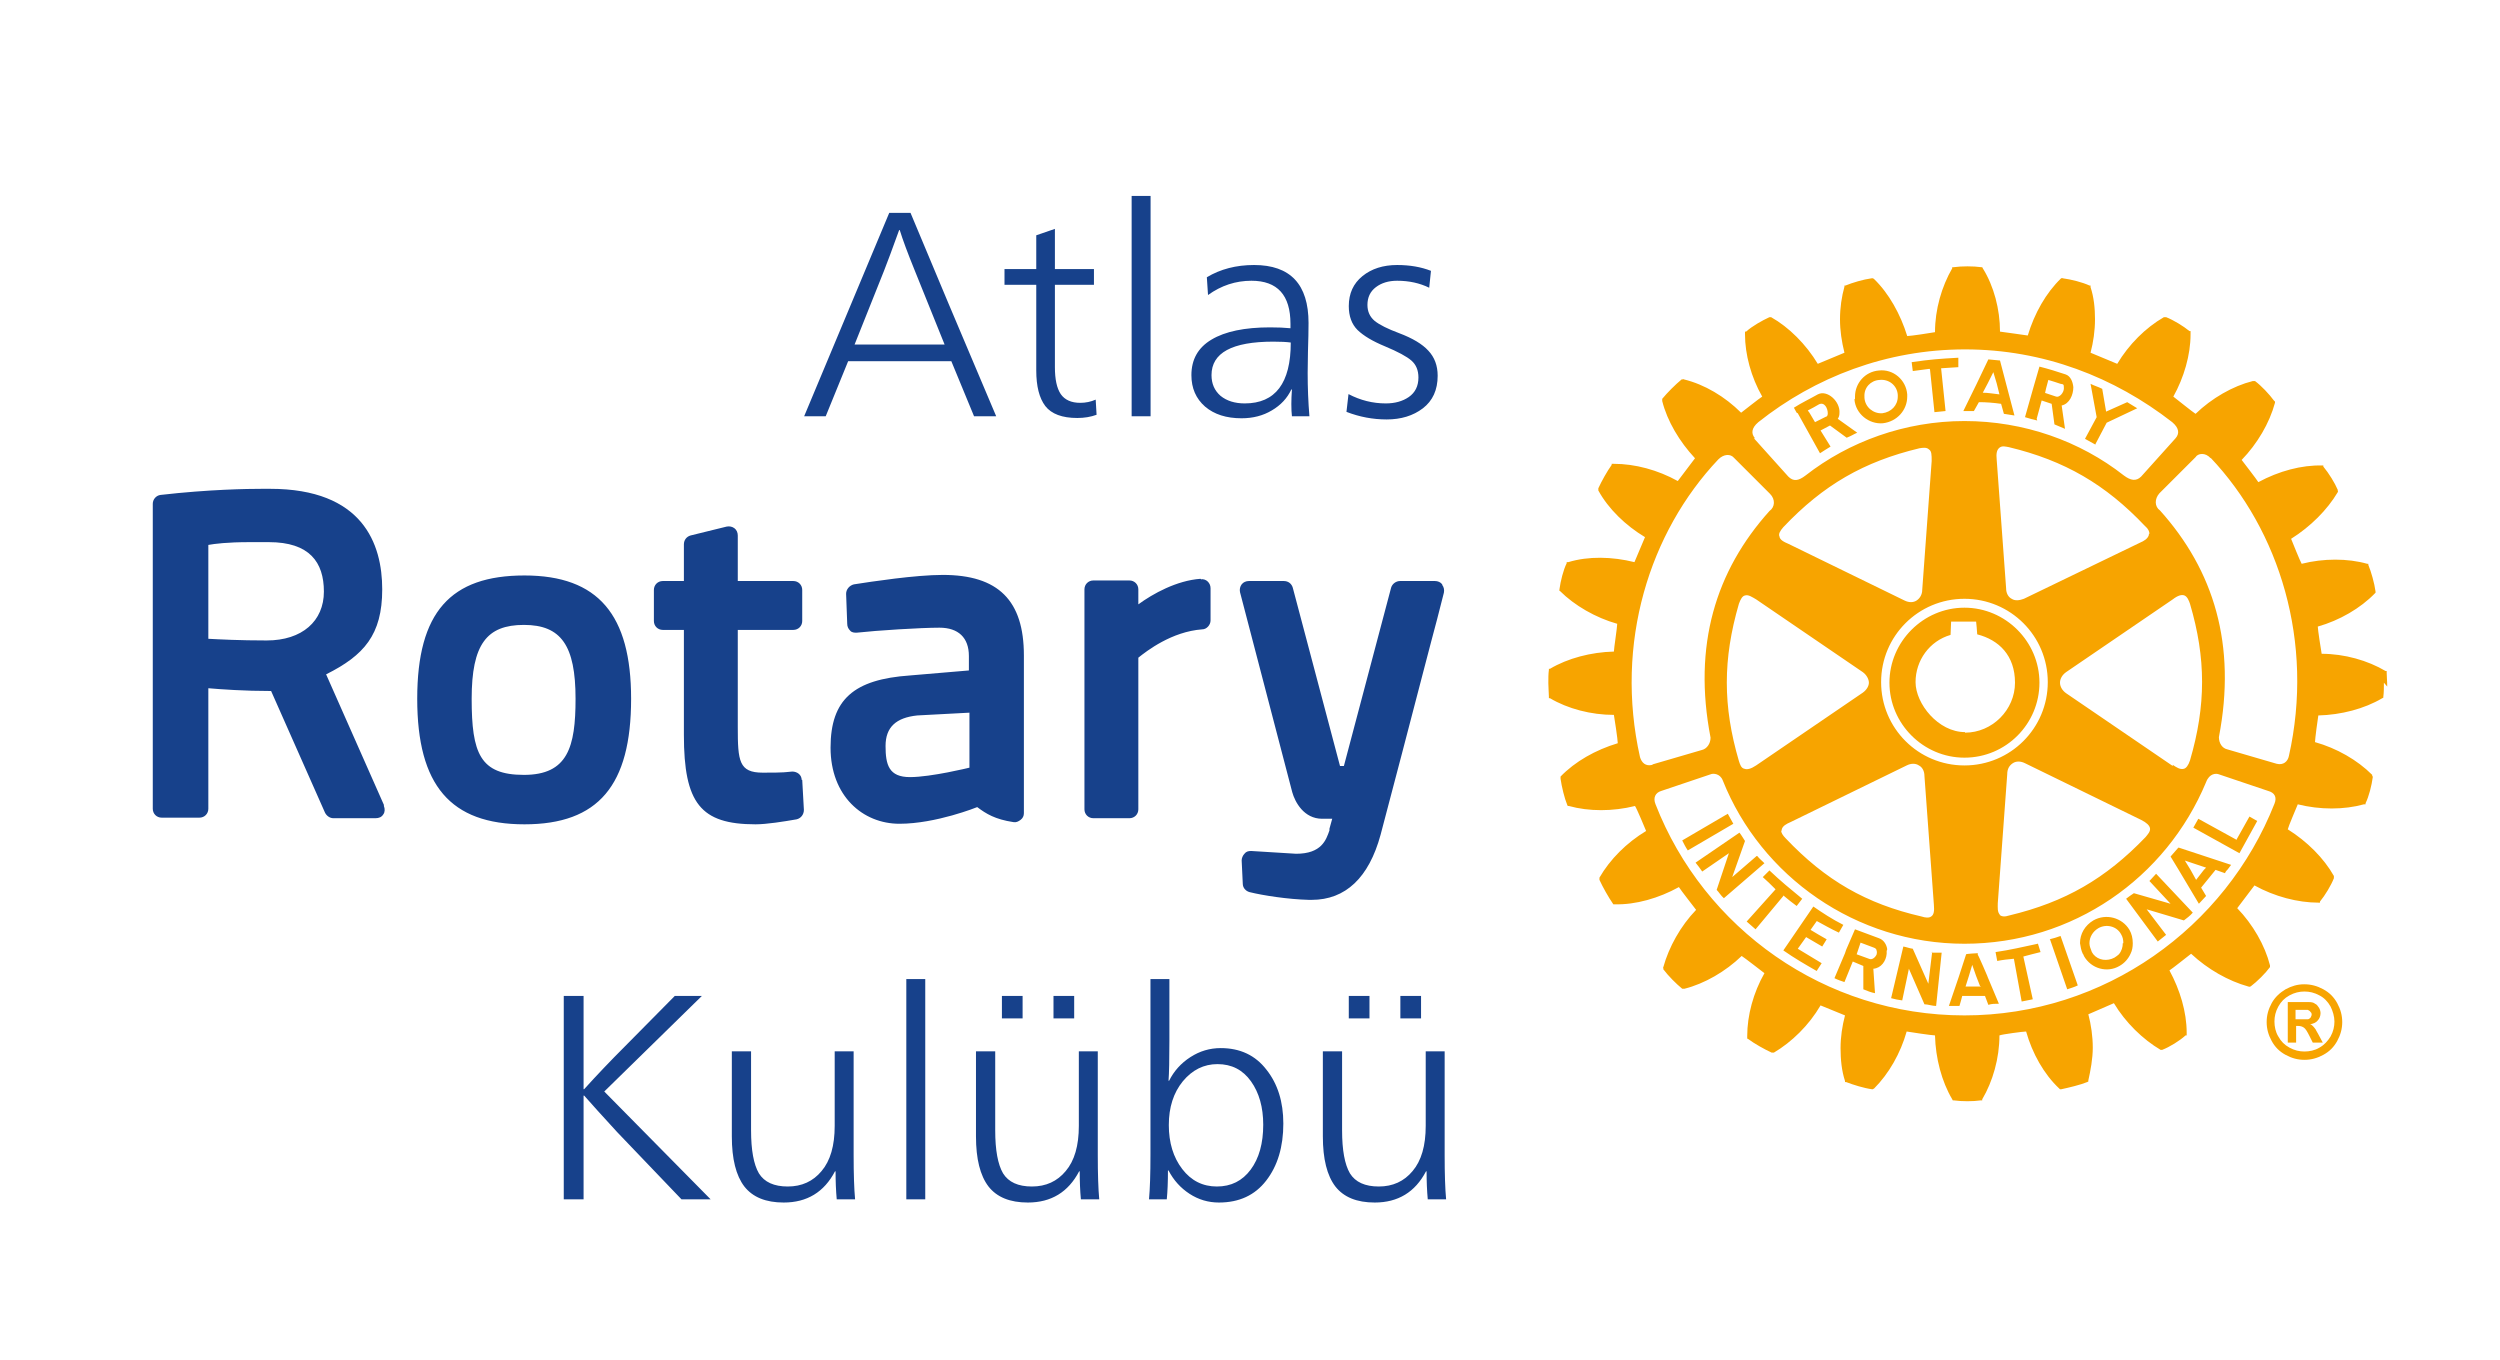 <svg width="1184" height="644" viewBox="0 0 1184 644" fill="none" xmlns="http://www.w3.org/2000/svg">
<mask id="mask0_230_2" style="mask-type:luminance" maskUnits="userSpaceOnUse" x="55" y="91" width="1104" height="451">
<path d="M1158.48 91.812H55.517V541.402H1158.48V91.812Z" fill="white"/>
</mask>
<g mask="url(#mask0_230_2)">
<mask id="mask1_230_2" style="mask-type:luminance" maskUnits="userSpaceOnUse" x="55" y="99" width="1093" height="448">
<path d="M1147.43 99.704H55.517V546.4H1147.43V99.704Z" fill="white"/>
</mask>
<g mask="url(#mask1_230_2)">
<mask id="mask2_230_2" style="mask-type:luminance" maskUnits="userSpaceOnUse" x="55" y="99" width="1093" height="448">
<path d="M1147.43 99.704H55.517V546.4H1147.43V99.704Z" fill="white"/>
</mask>
<g mask="url(#mask2_230_2)">
<mask id="mask3_230_2" style="mask-type:luminance" maskUnits="userSpaceOnUse" x="55" y="99" width="1093" height="448">
<path d="M1147.43 99.704H55.517V546.4H1147.43V99.704Z" fill="white"/>
</mask>
<g mask="url(#mask3_230_2)">
<path d="M379.932 369.353L380.722 383.559C380.722 385.663 379.406 387.505 377.301 388.031C371.25 389.083 363.093 390.399 357.831 390.399C331.783 390.399 323.89 380.402 323.89 348.044V298.323H313.891C311.523 298.323 309.682 296.482 309.682 294.114V279.382C309.682 277.015 311.523 275.173 313.891 275.173H323.89V257.81C323.89 255.706 325.205 254.127 327.047 253.601L344.149 249.392C345.465 249.129 346.78 249.392 347.833 250.181C348.885 250.97 349.411 252.286 349.411 253.601V275.173H375.723C378.091 275.173 379.932 277.015 379.932 279.382V294.114C379.932 296.482 378.091 298.323 375.723 298.323H349.411V344.361C349.411 360.408 349.938 365.933 361.251 365.933C372.565 365.933 371.776 365.67 375.196 365.407C377.564 365.407 379.669 366.985 379.669 369.353M298.894 330.944C298.894 371.984 283.371 390.399 248.377 390.399C213.383 390.399 197.596 371.984 197.596 330.944C197.596 289.905 213.383 272.542 248.377 272.542C283.371 272.542 298.894 291.221 298.894 330.944ZM272.583 330.944C272.583 305.689 265.742 295.956 248.114 295.956C230.485 295.956 223.381 305.163 223.381 330.944C223.381 356.725 227.328 366.985 248.114 366.985C268.899 366.985 272.583 353.832 272.583 330.944ZM683.036 276.752C682.247 275.699 680.931 275.173 679.616 275.173H663.04C661.198 275.173 659.356 276.488 658.83 278.33L636.466 362.776H634.624L612.259 278.33C611.733 276.488 610.155 275.173 608.05 275.173H591.474C590.158 275.173 588.843 275.699 588.053 276.752C587.264 277.804 587.001 279.119 587.264 280.435L611.996 375.14C613.312 379.876 617.522 387.768 626.204 387.768H630.94C630.414 389.346 630.151 390.925 629.625 392.503V393.292C628.046 397.765 625.941 404.341 613.838 404.341L592.526 403.026C591.211 403.026 590.158 403.289 589.369 404.341C588.579 405.131 588.053 406.446 588.053 407.498L588.579 418.547C588.579 420.389 589.895 421.967 591.737 422.493C598.051 424.072 609.891 425.913 619.89 426.176C620.416 426.176 620.679 426.176 621.205 426.176C637.255 426.176 648.306 415.654 653.831 395.397C660.146 371.457 668.302 340.415 674.091 318.054C676.722 307.794 679.09 299.113 680.668 293.062L683.826 280.698C684.089 279.382 683.826 278.067 683.036 277.015M181.81 381.717C182.336 383.033 182.336 384.611 181.547 385.663C180.757 386.979 179.442 387.505 177.863 387.505H157.867C156.288 387.505 154.709 386.453 153.92 384.874L128.398 327.261C115.769 327.261 104.718 326.472 98.667 325.946V383.033C98.667 385.4 96.825 387.242 94.457 387.242H76.565C74.197 387.242 72.356 385.4 72.356 383.033V238.606C72.356 236.502 73.934 234.66 76.039 234.397C98.93 231.766 117.347 231.503 124.188 231.503C131.029 231.503 127.872 231.503 127.872 231.503C171.811 231.503 181.02 257.547 181.02 279.119C181.02 300.691 172.338 310.425 154.446 319.369L181.81 381.191V381.717ZM127.609 256.758H118.137C107.612 256.758 101.561 257.547 98.667 258.073V302.533C103.666 302.796 113.401 303.322 126.293 303.322C143.132 303.322 153.394 294.114 153.394 280.171C153.394 266.229 146.553 256.758 127.346 256.758M484.914 310.425V385.137C484.914 386.452 484.387 387.505 483.335 388.294C482.283 389.083 481.23 389.609 479.915 389.346C471.232 388.031 467.022 385.4 462.812 382.243C462.812 382.243 443.342 390.136 425.977 390.136C408.611 390.136 393.351 376.982 393.351 354.095C393.351 331.207 404.402 321.737 430.976 319.895L458.866 317.528V310.688C458.866 302.006 453.867 297.271 444.921 297.271C435.975 297.271 415.189 298.587 405.717 299.639C404.665 299.639 403.349 299.639 402.56 298.587C401.771 297.797 401.244 296.745 401.244 295.43L400.718 281.224C400.718 279.119 402.297 277.278 404.402 276.752C412.821 275.436 433.607 272.279 446.499 272.279C472.811 272.279 484.914 284.381 484.914 310.425ZM434.396 338.837C424.398 339.889 419.399 344.361 419.399 353.305C419.399 362.25 420.978 368.037 430.976 368.037C440.974 368.037 459.129 363.565 459.129 363.565V337.521L434.396 338.837ZM568.583 274.121C557.269 274.91 545.955 281.224 539.115 286.222V279.119C539.115 276.752 537.273 274.91 534.905 274.91H517.803C515.435 274.91 513.593 276.752 513.593 279.119V383.296C513.593 385.663 515.435 387.505 517.803 387.505H534.905C537.273 387.505 539.115 385.663 539.115 383.296V311.477C543.061 308.32 554.901 299.113 569.372 298.06C571.477 298.06 573.319 295.956 573.319 293.851V278.593C573.319 277.278 572.793 276.225 572.003 275.436C571.214 274.647 569.899 274.121 568.846 274.384" fill="#17418B"/>
<path d="M844.587 424.335L831.431 440.119L827.222 436.436L840.903 421.178C838.799 419.073 836.957 417.232 834.852 415.39L838.009 412.234C843.271 417.232 847.744 420.915 853.533 425.65L850.902 429.07C848.797 427.492 846.692 425.913 844.587 424.072M818.276 385.4L796.701 398.028C797.49 399.606 798.279 401.185 799.332 402.763L820.907 390.135C819.855 388.294 819.328 387.242 818.276 385.4ZM831.958 405.394L820.381 415.39L826.432 398.291C825.38 396.712 824.854 395.66 823.801 394.345L803.015 408.551C804.068 409.866 805.12 411.181 806.173 412.76L818.802 404.078L813.014 421.441C814.066 422.493 815.119 424.335 816.434 425.387L835.641 408.814C834.589 407.761 833.273 406.709 832.221 405.394M860.374 436.173C863.794 438.015 866.951 439.856 870.898 441.698L873.003 438.015C867.741 435.384 863.005 432.227 858.795 429.333L844.587 450.116C849.849 453.799 854.848 456.693 860.374 459.85L862.742 456.167L851.428 449.327L855.375 443.802L863.005 448.274L865.11 444.854C862.742 443.539 860.111 441.961 857.479 440.382L860.637 435.91L860.374 436.173ZM930.361 358.83C910.891 358.83 894.841 342.783 894.841 323.315C894.841 303.848 910.891 287.801 930.361 287.801C949.831 287.801 965.881 303.848 965.881 323.315C965.881 342.783 950.095 358.83 930.361 358.83ZM930.624 346.992C943.517 346.992 954.304 336.206 954.304 323.315C954.304 310.425 946.674 303.059 936.413 300.428C936.413 299.376 935.887 294.377 935.887 294.377H924.047C924.047 294.377 923.783 299.639 923.783 300.691C913.785 303.585 907.207 312.792 907.207 323.052C907.207 333.312 917.995 346.729 930.624 346.729M878.528 188.885V187.833C878.528 181.519 883.264 175.995 889.842 175.469C896.683 174.68 902.735 179.941 903.261 186.781V187.833C903.261 194.147 898.525 199.671 891.684 200.461C885.106 200.987 878.791 195.988 878.265 189.149M883.001 188.359C883.264 192.832 887.211 195.988 891.421 195.725C895.631 195.199 898.788 192.042 898.788 187.833C898.788 187.833 898.788 187.307 898.788 187.044C898.525 182.572 894.578 179.415 890.105 179.941C885.895 180.204 882.738 183.624 883.001 187.833V188.622V188.359ZM934.834 194.673C932.729 194.673 931.677 194.673 929.835 194.673L936.15 181.783L941.675 170.207L947.2 170.734L950.095 181.783L954.041 196.778C952.199 196.515 950.621 196.251 949.042 195.988L947.727 191.253C944.043 190.727 940.623 190.464 937.202 190.464L934.834 194.673ZM939.044 185.992C941.675 185.992 944.306 186.518 946.937 186.781L945.622 181.519L944.043 176.258L941.412 181.519L939.044 185.992ZM914.048 174.943L916.153 195.199L921.415 194.673L919.311 174.417L927.467 173.89V169.418C918.258 169.944 914.311 170.207 905.366 171.523L905.892 175.732L913.785 174.68L914.048 174.943ZM915.101 450.642L913.259 465.9L905.892 449.327C904.05 449.064 902.998 448.537 901.419 448.274L895.631 472.74C897.472 473.266 899.051 473.529 900.893 473.792L904.05 458.797L911.417 475.634C912.996 475.634 915.101 476.423 916.943 476.423L919.574 451.168C918.258 451.168 916.416 451.168 914.838 451.168M1059.29 397.765L1041.13 387.768L1038.76 391.977L1060.6 404.078L1069.02 388.82L1065.34 386.716L1059.29 397.501V397.765ZM1031.92 401.448L1056.65 409.603C1056.13 410.392 1055.6 410.918 1055.08 411.707C1054.55 412.234 1054.02 412.76 1053.76 413.549L1049.29 411.97L1042.45 420.389L1044.81 424.335C1043.76 425.387 1042.71 426.702 1041.39 428.018L1031.66 411.707L1027.98 405.657L1031.66 401.448H1031.92ZM1034.55 407.235L1037.45 411.97L1040.08 416.706L1043.76 411.97L1044.81 410.918L1034.55 407.498V407.235ZM1008.51 440.382C1009.56 442.224 1010.08 444.328 1010.08 446.696C1010.08 448.537 1009.82 450.116 1009.03 451.694C1007.98 454.062 1006.14 456.167 1003.77 457.482C997.981 460.902 990.351 458.797 986.93 452.747C986.93 452.484 986.667 451.957 986.404 451.694C985.615 450.116 985.351 448.274 985.088 446.696C985.088 442.224 987.456 438.278 991.403 435.91C997.454 432.49 1005.08 434.595 1008.51 440.382ZM1005.61 446.696C1005.61 445.118 1005.35 443.802 1004.56 442.487C1002.45 438.541 997.455 437.488 993.771 439.593C991.14 441.171 989.561 443.802 989.561 446.696C989.561 448.011 990.087 449.327 990.614 450.642C990.614 450.905 991.14 451.431 991.403 451.957C993.771 454.851 997.981 455.377 1001.4 453.536C1002.19 453.01 1002.98 452.484 1003.51 451.957C1004.82 450.379 1005.35 448.537 1005.35 446.696M1017.71 416.969L1027.98 428.018L1010.61 423.019C1009.03 424.072 1008.24 424.598 1006.93 425.65L1021.92 445.907C1023.24 444.854 1024.55 443.802 1025.87 442.75L1016.66 430.649L1034.29 435.91C1035.61 434.858 1037.18 433.805 1038.5 432.227L1021.13 413.812C1020.08 414.864 1019.03 416.18 1017.98 417.232M1129.01 323.315C1129.01 325.683 1129.01 328.051 1128.75 329.892V330.418L1128.22 330.681C1119.8 335.68 1108.75 338.573 1097.96 338.836C1097.7 340.152 1096.38 350.149 1096.38 351.464C1106.65 354.358 1116.38 359.882 1123.48 366.985V367.511C1123.75 367.511 1123.75 368.037 1123.75 368.037C1123.22 371.984 1121.91 377.245 1120.33 380.402V380.928H1119.54C1110.07 383.559 1098.75 383.559 1088.23 380.928C1087.7 382.243 1083.75 391.451 1083.49 392.766C1092.7 398.554 1100.59 406.446 1105.33 414.864V415.39V415.917C1104.01 419.336 1101.12 424.072 1098.75 426.966V427.492H1097.96C1088.23 427.492 1077.18 424.598 1067.71 419.336C1066.92 420.389 1060.6 428.807 1059.55 430.122C1066.92 437.751 1072.7 447.748 1075.07 457.219V457.745V458.008C1072.97 460.902 1069.02 464.848 1065.86 467.216H1065.6C1065.6 467.479 1064.81 467.216 1064.81 467.216C1055.34 464.585 1045.6 459.06 1037.71 451.694C1036.66 452.484 1028.76 458.797 1027.45 459.586C1032.45 468.794 1035.61 479.317 1035.61 489.051V490.366H1035.08C1032.19 492.997 1027.45 495.89 1024.03 497.206H1023.77H1023.24C1014.82 492.207 1006.66 484.315 1001.14 475.108C999.823 475.634 990.351 479.843 989.035 480.369C990.351 485.368 991.14 490.892 991.14 496.153C991.14 501.415 990.087 506.939 989.035 511.675V512.201L988.509 512.464C985.351 513.779 979.826 515.095 976.143 515.884H975.616L975.353 515.621C967.986 508.781 962.461 498.784 959.567 488.524C958.251 488.524 948.253 489.84 946.937 490.366C946.937 501.152 943.78 512.201 938.781 520.619V521.145C938.518 521.145 937.991 521.145 937.991 521.145C934.571 521.671 929.046 521.671 925.362 521.145H924.836L924.573 520.619C919.574 512.201 916.679 501.152 916.416 490.366C914.838 490.366 904.576 488.787 902.998 488.524C900.103 498.784 894.578 508.518 887.474 515.621H887.211C887.211 515.884 886.685 515.884 886.685 515.884C882.738 515.358 877.739 513.779 874.319 512.464H873.792V511.938C872.214 507.202 871.687 501.678 871.687 496.417C871.687 491.155 872.477 485.894 873.792 480.895C872.477 480.369 863.531 476.686 862.215 476.16C856.69 485.631 848.534 493.523 840.114 498.521H839.588H839.062C835.641 496.943 830.905 494.312 827.748 491.944H827.485V490.629C827.485 480.895 830.379 470.109 835.641 460.902C834.589 460.113 826.169 453.536 824.854 452.747C817.223 460.113 807.225 465.9 797.753 468.268H797.227H796.701C793.807 465.9 790.123 462.217 787.755 459.06V458.534C787.492 458.534 787.755 458.008 787.755 458.008C790.386 448.537 795.911 438.541 803.279 430.912C802.489 429.859 795.911 421.441 795.122 420.126C785.65 425.387 774.599 428.544 764.864 428.281H764.075C761.707 424.861 759.076 420.126 757.497 416.706V416.18V415.653C762.496 406.972 770.39 399.08 779.599 393.555C779.072 392.24 775.126 382.769 774.336 381.717C763.812 384.348 752.498 384.348 743.026 381.717H742.5L742.237 381.191C740.921 378.034 739.606 372.51 739.079 368.827V368.301V367.774C745.92 360.671 755.655 355.147 766.18 351.99C766.18 350.412 764.601 339.889 764.338 338.573C753.551 338.573 742.5 335.68 734.08 330.681H733.554C733.554 330.418 733.554 329.892 733.554 329.892C733.554 328.051 733.291 325.946 733.291 323.578C733.291 321.211 733.291 319.106 733.554 317.265V316.738H734.08C742.5 311.74 753.551 308.846 764.338 308.583C764.338 307.268 765.917 297.008 765.917 295.43C755.655 292.536 745.657 286.748 738.816 279.908H738.553C738.553 279.645 738.553 279.119 738.553 279.119C739.079 275.173 740.395 269.912 741.974 266.755V266.229H742.763C752.235 263.335 763.549 263.598 774.073 266.229C774.599 264.913 778.546 255.706 779.072 254.39C769.863 248.866 761.707 240.974 756.971 232.292V231.766V231.24C758.55 227.82 761.181 223.085 763.286 220.191V219.665H764.338C774.336 219.665 785.124 222.559 794.596 227.82C795.385 226.768 801.963 218.086 802.752 217.034C795.385 209.142 789.597 199.408 787.229 189.938V189.412V188.885C789.597 185.992 793.543 182.046 796.438 179.678H796.964C796.964 179.415 797.49 179.678 797.49 179.678C807.225 182.046 816.96 187.833 824.591 195.462C825.643 194.673 833.273 188.622 834.589 187.833C829.327 178.626 826.432 167.84 826.432 158.369V157.054H826.959C829.853 154.423 834.589 151.792 838.009 150.214H838.272H838.799C847.218 154.949 855.375 163.104 860.9 172.312C862.215 171.786 872.214 167.577 873.529 167.051C872.214 161.789 871.424 156.528 871.424 151.266C871.424 145.742 872.214 140.48 873.529 135.745V135.219H874.055C877.213 133.903 882.475 132.325 886.422 131.799H886.948L887.474 132.062C894.578 138.902 900.103 148.899 903.261 159.158C904.839 159.158 915.101 157.58 916.416 157.317C916.416 146.531 919.574 135.745 924.573 127.064V126.537H925.362C929.046 126.011 934.571 126.011 938.255 126.537H938.781L939.044 127.064C944.306 135.482 947.2 146.531 947.2 157.054C948.779 157.317 959.04 158.632 960.356 158.895C963.513 148.372 969.039 138.639 976.143 131.799H976.406C976.406 131.536 976.932 131.799 976.932 131.799C980.879 132.325 986.141 133.64 989.561 135.219H990.087V136.008C991.666 140.743 992.192 146.005 992.192 151.266C992.192 156.528 991.403 162.052 990.087 167.051C991.403 167.577 1001.4 171.786 1002.72 172.312C1008.24 163.104 1016.14 155.212 1024.82 150.214H1025.34H1025.87C1029.29 151.529 1034.03 154.423 1036.92 156.791H1037.45V158.369C1037.45 168.103 1034.29 178.889 1029.29 187.833C1030.34 188.622 1038.5 195.199 1039.82 195.988C1047.45 188.622 1057.44 182.835 1066.92 180.467H1067.44H1067.97C1070.86 182.572 1074.81 186.781 1076.91 189.675L1077.44 190.201V190.727C1074.81 200.461 1069.02 210.194 1061.65 217.823C1062.44 218.876 1068.76 227.031 1069.55 228.346C1079.28 223.085 1090.07 220.191 1099.8 220.454H1100.33V220.98C1102.96 224.137 1105.86 228.872 1107.17 232.029V232.555C1107.43 232.555 1107.17 233.082 1107.17 233.082C1102.17 241.5 1094.28 249.392 1085.07 255.18C1085.6 256.495 1089.28 265.702 1090.07 267.018C1100.33 264.387 1111.91 264.387 1121.12 267.018H1121.64V267.544C1122.96 270.701 1124.54 276.225 1125.06 280.171V280.698L1124.8 280.961C1117.96 288.064 1107.96 293.851 1097.7 296.745C1097.7 298.06 1099.28 308.32 1099.54 309.635C1110.33 309.635 1121.38 312.792 1129.8 317.791H1130.33C1130.33 318.054 1130.33 318.58 1130.33 318.58C1130.33 320.421 1130.59 322.526 1130.59 325.157M830.642 207.564L846.955 225.716C849.323 228.083 851.691 227.82 855.111 225.189C875.634 209.142 902.208 199.408 930.361 199.408C958.514 199.408 985.088 208.879 1005.87 225.189C1009.03 227.557 1011.66 228.083 1014.03 225.716L1030.34 207.564C1032.19 205.459 1032.19 202.828 1028.76 199.934C1001.4 178.626 967.723 165.472 930.624 165.472C893.526 165.472 859.584 178.626 832.747 199.934C829.327 202.828 829.327 205.459 831.168 207.564M831.695 283.854C829.853 282.802 828.011 281.487 826.432 282.013C825.117 282.276 824.327 283.854 823.538 285.959C815.908 312.266 815.908 334.364 823.538 360.408C824.064 361.987 824.591 363.828 826.169 364.091C827.485 364.617 829.327 364.091 831.695 362.513L882.212 328.051C884.054 326.735 885.106 324.894 885.106 323.315C885.106 321.737 884.054 319.632 882.212 318.317L831.695 283.854ZM842.745 253.864C842.745 255.706 845.113 256.758 846.955 257.547L901.945 284.381C904.05 285.433 906.155 285.433 907.734 284.381C909.312 283.328 910.365 281.487 910.365 279.382L914.838 218.35C914.838 215.456 914.838 213.614 913.522 212.825C912.47 211.773 910.628 212.036 909.049 212.299C882.738 218.613 863.531 229.662 844.587 249.655C843.008 251.497 842.219 252.812 842.745 254.127M843.535 393.292C843.535 394.345 844.324 395.66 845.639 396.975C864.583 416.969 883.791 428.018 910.102 434.068C911.68 434.595 913.522 434.858 914.575 434.068C915.89 433.279 916.153 431.438 915.89 428.544L911.417 367.511C911.417 365.144 910.365 363.302 908.786 362.513C907.207 361.461 905.103 361.461 902.998 362.513L848.007 389.346C846.166 390.135 844.061 391.188 843.798 393.029C843.798 393.029 843.798 393.292 843.798 393.555M930.361 362.513C952.199 362.513 969.828 344.887 969.828 323.052C969.828 301.217 952.199 283.591 930.361 283.591C908.523 283.591 890.895 301.217 890.895 323.052C890.895 344.887 908.523 362.513 930.361 362.513ZM946.937 433.279C947.99 434.068 949.305 434.332 951.673 433.542C977.984 427.229 997.191 416.18 1016.14 396.449C1017.19 395.134 1018.5 393.819 1018.24 392.24C1017.98 390.925 1016.66 389.609 1014.03 388.294L959.04 361.461C956.935 360.408 954.831 360.408 953.252 361.461C951.673 362.513 950.621 364.091 950.621 366.722L946.148 427.755C946.148 429.859 945.885 431.964 947.2 433.279M1029.03 362.25C1030.61 363.302 1032.45 364.617 1034.29 364.091C1035.34 363.828 1036.4 362.513 1037.18 360.145C1044.81 334.101 1044.81 311.74 1037.18 285.959C1036.66 284.381 1035.87 282.539 1034.55 282.013C1033.24 281.487 1031.4 282.013 1029.03 283.854L978.511 318.317C976.669 319.632 975.616 321.474 975.616 323.315C975.616 325.157 976.669 326.998 978.511 328.314L1029.03 362.776V362.25ZM1017.98 252.812C1017.98 251.76 1017.45 250.444 1015.87 249.129C997.191 229.399 977.721 218.086 951.41 211.773C949.831 211.51 948.253 210.984 946.937 212.036C945.622 213.088 945.359 214.93 945.622 217.56L950.095 278.593C950.095 280.961 951.147 282.802 952.726 283.591C954.304 284.644 956.409 284.381 958.514 283.591L1013.5 257.021C1015.35 256.232 1017.19 255.18 1017.71 253.338C1017.71 253.338 1017.71 253.075 1017.71 252.812M782.756 361.987L806.173 355.147C808.278 354.621 810.119 352.253 810.119 349.359C801.7 305.689 812.487 270.438 838.009 242.026C840.64 240.184 840.903 236.501 838.272 233.871L821.17 216.771C819.591 214.93 816.434 214.93 813.803 217.56C781.177 252.023 764.601 304.637 776.704 358.567C777.494 361.198 779.335 363.039 782.493 362.25M1074.28 374.614L1050.87 366.722C1049.55 366.196 1046.39 366.196 1044.81 370.405C1025.87 415.917 981.668 446.959 930.361 446.959C879.055 446.959 834.063 415.127 815.908 369.616C814.592 366.196 811.172 366.196 810.119 366.722L786.703 374.614C784.071 375.403 782.756 377.771 784.071 380.928C806.962 439.593 864.057 480.895 930.361 480.895C996.665 480.895 1054.02 439.33 1077.18 380.665C1078.49 377.508 1077.18 375.403 1074.28 374.614ZM1046.92 217.034C1044.55 214.14 1040.87 214.667 1039.82 216.508L1022.71 233.608C1020.35 236.238 1020.35 239.921 1022.98 241.763C1048.5 270.175 1059.29 305.426 1050.87 349.096C1050.87 351.99 1052.44 354.358 1054.81 354.884L1078.23 361.724C1081.39 362.513 1083.49 360.671 1084.02 358.041C1096.12 304.111 1079.55 251.234 1046.92 216.771M992.192 210.72L997.718 200.198L1012.19 193.358C1010.61 192.305 1009.03 191.516 1007.45 190.464L997.455 194.936L995.613 184.15C993.508 183.098 992.192 182.835 990.087 181.783L992.982 197.567L987.456 207.827L992.192 210.457V210.72ZM965.092 446.959C957.725 448.537 952.199 449.853 945.095 450.905L945.885 455.114C948.516 454.588 950.884 454.325 953.778 454.062L957.462 474.318L962.724 473.266L958.251 453.01C960.882 452.22 963.513 451.694 966.407 450.905L965.092 446.696V446.959ZM893.526 450.379V451.694C893.263 455.114 890.895 458.534 887.211 458.797L888 470.372C886.422 470.109 884.317 469.32 882.475 468.531V457.482L877.476 455.377L873.529 465.111C871.951 464.585 870.372 464.059 868.793 463.269L873.792 451.431L874.319 449.853L878.528 440.119L889.842 444.328C892.21 445.117 893.526 447.485 893.789 449.59M888.79 450.379C888.79 449.59 888.263 449.064 887.474 448.801L881.159 446.433L879.844 450.379L879.318 451.957L885.106 454.062C886.685 454.851 888.263 453.273 888.79 451.957C888.79 451.431 889.053 450.905 888.79 450.379ZM964.829 199.145C962.724 198.619 961.408 198.356 959.04 197.567L962.987 183.624L965.881 173.627C970.091 174.68 974.301 175.995 978.247 177.31C980.615 178.1 981.668 180.73 981.931 183.361C981.931 187.044 980.089 191.253 976.406 192.042L977.984 203.091C976.143 202.302 974.827 201.776 972.985 200.987L971.67 191.253L966.934 189.675L964.566 198.356L964.829 199.145ZM968.249 185.992L973.775 187.833C975.353 188.359 977.458 185.992 977.458 183.887C977.458 181.783 977.195 182.046 975.879 181.783C973.775 180.993 972.459 180.73 970.091 179.941L969.039 183.887L968.512 186.255L968.249 185.992ZM941.149 462.217L946.674 475.371C944.832 475.371 943.254 475.371 941.675 475.897L940.096 471.688H929.309C929.309 471.951 927.993 476.423 927.993 476.423C926.151 476.423 924.573 476.423 922.994 476.423L927.73 462.48L931.151 451.957C931.151 451.694 936.676 451.431 936.676 451.431V452.22C936.939 452.22 941.412 462.743 941.412 462.743L941.149 462.217ZM937.728 466.952L935.887 462.217L934.045 456.956L932.466 462.217L930.887 467.216H938.255L937.728 466.952ZM970.88 444.854L979.037 468.531C980.615 468.005 982.457 467.479 984.036 466.689L975.879 443.276C973.775 444.065 972.722 444.328 970.617 444.854M850.902 195.462L849.586 193.095C853.27 190.727 857.216 188.885 860.9 186.781C865.373 184.413 871.687 190.201 871.161 195.725C871.161 196.778 870.898 197.567 870.372 198.356L879.581 204.933C877.739 205.722 876.687 206.511 874.582 207.301L866.688 201.513L862.215 203.881L866.951 211.51C865.11 212.562 864.057 213.351 861.952 214.667L851.428 195.725L850.902 195.462ZM856.164 194.41L856.953 195.462L859.584 199.934L864.847 197.304C865.373 197.304 865.636 196.515 865.636 195.725C865.636 193.358 864.057 190.201 861.426 191.516C859.584 192.568 858.269 193.358 856.164 194.41Z" fill="#F7A400"/>
<path d="M1087.17 482.737H1088.75C1090.86 482.737 1092.44 482.737 1092.96 482.737C1093.49 482.737 1094.02 482.211 1094.28 481.948C1094.54 481.422 1094.81 480.895 1094.81 480.632C1094.81 480.369 1094.81 479.58 1094.28 479.317C1094.02 478.791 1093.49 478.528 1092.96 478.265C1092.44 478.265 1091.12 478.265 1088.75 478.265H1087.17V483.526V482.737ZM1083.49 493.523V474.582H1087.44C1091.12 474.582 1092.96 474.582 1093.49 474.582C1094.81 474.582 1095.86 474.845 1096.38 475.371C1097.17 475.634 1097.7 476.423 1098.23 477.212C1098.75 478.002 1099.01 479.054 1099.01 479.843C1099.01 481.158 1098.49 482.474 1097.7 483.263C1096.91 484.315 1095.59 484.841 1094.02 485.104C1094.54 485.104 1095.07 485.631 1095.33 485.894C1095.59 486.157 1096.12 486.683 1096.65 487.472C1096.65 487.472 1097.17 488.524 1097.96 489.84L1100.07 493.786H1095.33L1093.75 490.629C1092.7 488.524 1091.91 487.209 1091.12 486.683C1090.33 486.157 1089.54 485.894 1088.49 485.894H1087.44V493.786H1083.49V493.523ZM1091.38 469.583C1089.02 469.583 1086.65 470.109 1084.28 471.425C1081.91 472.74 1080.33 474.319 1079.02 476.686C1077.7 479.054 1077.18 481.421 1077.18 483.789C1077.18 486.157 1077.7 488.788 1079.02 490.892C1080.33 493.26 1081.91 494.838 1084.28 496.154C1086.65 497.469 1089.02 497.995 1091.38 497.995C1093.75 497.995 1096.38 497.469 1098.49 496.154C1100.86 494.838 1102.44 492.997 1103.75 490.892C1105.07 488.524 1105.59 486.157 1105.59 483.789C1105.59 481.421 1104.8 478.791 1103.75 476.686C1102.44 474.319 1100.59 472.477 1098.49 471.425C1096.12 470.109 1093.75 469.583 1091.38 469.583ZM1091.38 466.163C1094.54 466.163 1097.44 466.953 1100.33 468.531C1103.22 470.109 1105.33 472.214 1106.91 475.108C1108.49 478.002 1109.28 480.895 1109.28 484.052C1109.28 487.209 1108.49 490.103 1106.91 492.997C1105.33 495.89 1103.22 497.995 1100.33 499.573C1097.44 501.152 1094.54 501.941 1091.38 501.941C1088.23 501.941 1085.33 501.152 1082.44 499.573C1079.54 497.995 1077.44 495.89 1075.86 492.997C1074.28 490.103 1073.49 487.209 1073.49 484.052C1073.49 480.895 1074.28 478.002 1075.86 475.108C1077.44 472.214 1079.81 470.109 1082.44 468.531C1085.33 466.953 1088.23 466.163 1091.12 466.163" fill="#F7A400"/>
</g>
</g>
</g>
</g>
<path d="M380.851 197.131L421.147 100.807H431.221C433.245 105.683 439.179 119.851 449.023 143.311C458.959 166.679 466.549 184.619 471.793 197.131H461.305L450.541 171.049H401.689L391.063 197.131H380.851ZM404.725 163.183H447.367L433.291 128.269C429.887 119.897 427.495 113.457 426.115 108.949H425.839C422.619 117.873 420.227 124.313 418.663 128.269L404.725 163.183ZM510.229 197.959C503.053 197.959 497.993 196.073 495.049 192.301C492.197 188.529 490.771 182.917 490.771 175.465V134.893H475.729V127.441H490.771V111.433L499.603 108.397V127.441H518.095V134.893H499.603V173.947C499.603 179.651 500.523 183.883 502.363 186.643C504.295 189.403 507.377 190.783 511.609 190.783C514.185 190.783 516.623 190.277 518.923 189.265L519.337 196.441C516.577 197.453 513.541 197.959 510.229 197.959ZM535.945 197.131V92.803H544.915V197.131H535.945ZM587.984 198.097C580.808 198.097 575.058 196.257 570.734 192.577C566.41 188.805 564.248 183.837 564.248 177.673C564.248 170.221 567.422 164.609 573.77 160.837C580.21 156.973 589.456 155.041 601.508 155.041C605.188 155.041 608.408 155.179 611.168 155.455V153.385C611.168 139.769 605.004 132.961 592.676 132.961C585.224 132.961 578.37 135.215 572.114 139.723L571.562 131.305C578.002 127.441 585.454 125.509 593.918 125.509C611.122 125.509 619.724 134.663 619.724 152.971C619.724 156.375 619.632 160.929 619.448 166.633C619.356 172.337 619.31 175.649 619.31 176.569C619.31 183.653 619.586 190.507 620.138 197.131H611.858C611.674 195.659 611.582 193.727 611.582 191.335C611.582 189.311 611.674 187.011 611.858 184.435H611.582C609.65 188.575 606.568 191.887 602.336 194.371C598.196 196.855 593.412 198.097 587.984 198.097ZM589.502 191.059C604.038 191.059 611.306 181.445 611.306 162.217C609.282 161.941 606.522 161.803 603.026 161.803C583.522 161.803 573.77 167.093 573.77 177.673C573.77 181.721 575.196 184.987 578.048 187.471C580.992 189.863 584.81 191.059 589.502 191.059ZM656.727 198.649C650.195 198.649 643.847 197.453 637.683 195.061L638.649 186.643C644.261 189.587 650.149 191.059 656.313 191.059C660.637 191.059 664.271 190.047 667.215 188.023C670.251 185.907 671.769 182.825 671.769 178.777C671.769 175.373 670.665 172.705 668.457 170.773C666.249 168.841 662.063 166.587 655.899 164.011C650.103 161.619 645.779 159.043 642.927 156.283C640.167 153.523 638.787 149.751 638.787 144.967C638.787 138.987 640.949 134.249 645.273 130.753C649.597 127.257 655.071 125.509 661.695 125.509C667.675 125.509 673.011 126.429 677.703 128.269L676.875 136.273C672.367 134.065 667.307 132.961 661.695 132.961C657.647 132.961 654.289 133.973 651.621 135.997C648.953 138.021 647.619 140.827 647.619 144.415C647.619 147.543 648.769 150.073 651.069 152.005C653.369 153.845 657.233 155.777 662.661 157.801C669.009 160.193 673.609 162.953 676.461 166.081C679.405 169.209 680.877 173.165 680.877 177.949C680.877 184.665 678.531 189.817 673.839 193.405C669.239 196.901 663.535 198.649 656.727 198.649Z" fill="#17418B"/>
<path d="M266.998 568V471.676H276.382V515.836H276.658C282.73 509.12 289.124 502.404 295.84 495.688L319.576 471.676H332.41L286.18 516.94L336.55 568H322.75L292.252 536.122C285.076 528.302 279.878 522.552 276.658 518.872H276.382V568H266.998ZM371.16 569.518C362.696 569.518 356.486 566.988 352.53 561.928C348.574 556.776 346.596 548.864 346.596 538.192V497.896H355.704V535.294C355.704 544.678 356.946 551.486 359.43 555.718C362.006 559.858 366.56 561.928 373.092 561.928C379.716 561.928 385.052 559.49 389.1 554.614C393.24 549.738 395.31 542.608 395.31 533.224V497.896H404.28V547.024C404.28 556.04 404.51 563.032 404.97 568H396.276C395.908 563.952 395.724 559.536 395.724 554.752H395.448C390.296 564.596 382.2 569.518 371.16 569.518ZM429.23 568V463.672H438.2V568H429.23ZM474.507 482.302V471.676H484.305V482.302H474.507ZM498.933 482.302V471.676H508.731V482.302H498.933ZM486.789 569.518C478.325 569.518 472.115 566.988 468.159 561.928C464.203 556.776 462.225 548.864 462.225 538.192V497.896H471.333V535.294C471.333 544.678 472.575 551.486 475.059 555.718C477.635 559.858 482.189 561.928 488.721 561.928C495.345 561.928 500.681 559.49 504.729 554.614C508.869 549.738 510.939 542.608 510.939 533.224V497.896H519.909V547.024C519.909 556.04 520.139 563.032 520.599 568H511.905C511.537 563.952 511.353 559.536 511.353 554.752H511.077C505.925 564.596 497.829 569.518 486.789 569.518ZM577.288 569.518C572.228 569.518 567.582 568.138 563.35 565.378C559.118 562.618 555.806 558.938 553.414 554.338H553.138C553.138 559.766 552.954 564.32 552.586 568H544.168C544.628 563.032 544.858 555.948 544.858 546.748V463.672H553.828V492.79C553.828 501.898 553.69 508.246 553.414 511.834H553.69C555.99 507.234 559.348 503.508 563.764 500.656C568.18 497.804 572.964 496.378 578.116 496.378C587.316 496.378 594.538 499.782 599.782 506.59C605.118 513.306 607.786 521.816 607.786 532.12C607.786 543.16 605.072 552.176 599.644 559.168C594.308 566.068 586.856 569.518 577.288 569.518ZM559.9 553.648C564.132 559.168 569.606 561.928 576.322 561.928C583.038 561.928 588.374 559.26 592.33 553.924C596.286 548.588 598.264 541.504 598.264 532.672C598.264 524.392 596.332 517.538 592.468 512.11C588.604 506.682 583.314 503.968 576.598 503.968C570.158 503.968 564.684 506.682 560.176 512.11C555.76 517.538 553.552 524.438 553.552 532.81C553.552 541.182 555.668 548.128 559.9 553.648ZM638.786 482.302V471.676H648.584V482.302H638.786ZM663.212 482.302V471.676H673.01V482.302H663.212ZM651.068 569.518C642.604 569.518 636.394 566.988 632.438 561.928C628.482 556.776 626.504 548.864 626.504 538.192V497.896H635.612V535.294C635.612 544.678 636.854 551.486 639.338 555.718C641.914 559.858 646.468 561.928 653 561.928C659.624 561.928 664.96 559.49 669.008 554.614C673.148 549.738 675.218 542.608 675.218 533.224V497.896H684.188V547.024C684.188 556.04 684.418 563.032 684.878 568H676.184C675.816 563.952 675.632 559.536 675.632 554.752H675.356C670.204 564.596 662.108 569.518 651.068 569.518Z" fill="#17418B"/>
</svg>
